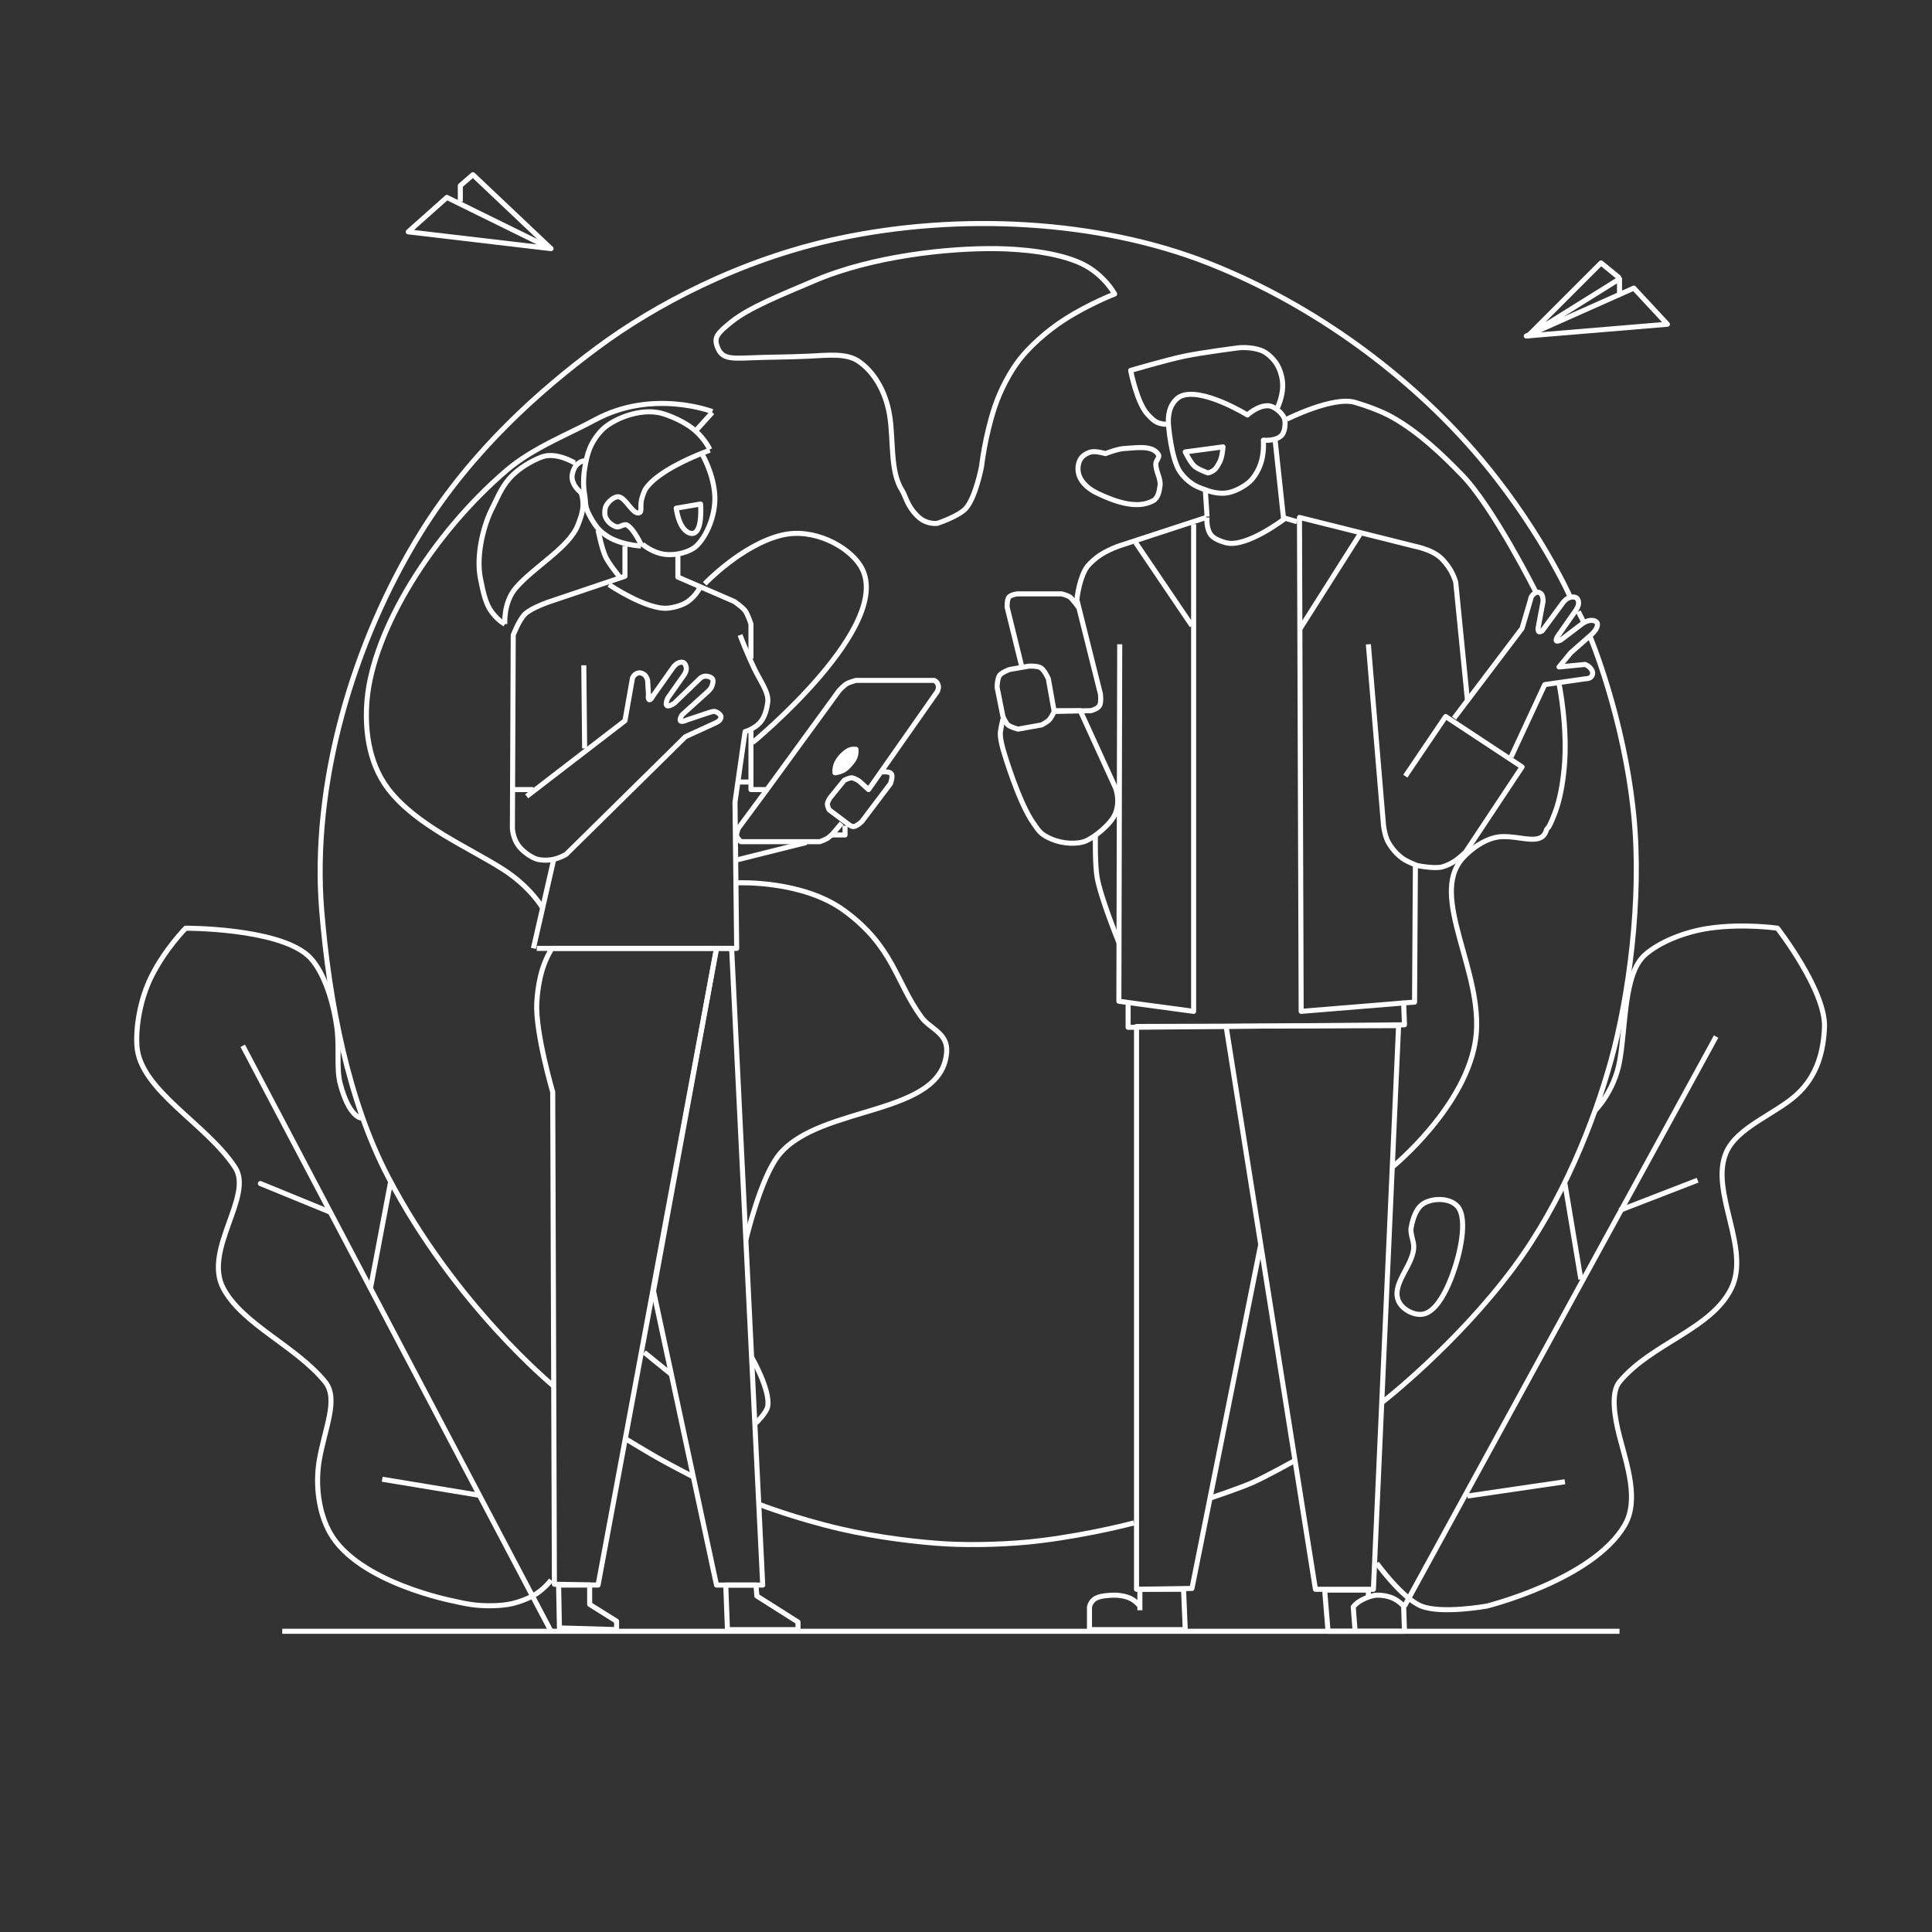 <svg xmlns="http://www.w3.org/2000/svg" xmlns:xlink="http://www.w3.org/1999/xlink" width="2300px" height="2300px" viewBox="0 0 2300 2300" version="1.1">
 <rect x="0" y="0" width="2300" height="2300" fill="#333333" stroke="none"/>
 <!-- Generated by Pixelmator Pro 1.1.5 -->
 <g id="airplane---right">
  <path id="path" d="M1817 400 L1817 400 1985 386 1945 343 1817 400 Z" fill="none" stroke="#ffffff" stroke-width="6" stroke-opacity="1" stroke-linejoin="round" style="stroke-dasharray: 368, 370; stroke-dashoffset: 0;"/>
  <path id="path-1" d="M1928 352 L1928 332 1819 400 1906 313 1928 331" fill="none" stroke="#ffffff" stroke-width="6" stroke-opacity="1" stroke-linejoin="round" style="stroke-dasharray: 300, 302; stroke-dashoffset: 0;"/>
 </g>
 <g id="airplane---left">
  <path id="path-2" d="M656 296 L656 296 532 235 486 276 656 296 Z" fill="none" stroke="#ffffff" stroke-width="6" stroke-opacity="1" stroke-linejoin="round" style="stroke-dasharray: 371, 373; stroke-dashoffset: 0;"/>
  <path id="path-3" d="M656 296 L656 296 563 208 548 221 548 240" fill="none" stroke="#ffffff" stroke-width="6" stroke-opacity="1" stroke-linejoin="round" style="stroke-dasharray: 167, 169; stroke-dashoffset: 0;"/>
 </g>
 <path id="path-4" d="M336 1942 L1928 1942" fill="none" stroke="#ffffff" stroke-width="6" stroke-opacity="1" stroke-linejoin="round" style="stroke-dasharray: 1592, 1594; stroke-dashoffset: 0;"/>
 <g id="flower---left">
  <path id="path-5" d="M289 1245 L656 1942" fill="none" stroke="#ffffff" stroke-width="6" stroke-opacity="1" stroke-linejoin="round" style="stroke-dasharray: 788, 790; stroke-dashoffset: 0;"/>
  <path id="path-6" d="M311 1409 L310 1409 393 1443" fill="none" stroke="#ffffff" stroke-width="6" stroke-opacity="1" stroke-linejoin="round" style="stroke-dasharray: 91, 93; stroke-dashoffset: 0;"/>
  <path id="path-7" d="M441 1534 L465 1407" fill="none" stroke="#ffffff" stroke-width="6" stroke-opacity="1" stroke-linejoin="round" style="stroke-dasharray: 130, 132; stroke-dashoffset: 0;"/>
  <path id="path-8" d="M455 1761 L570 1780" fill="none" stroke="#ffffff" stroke-width="6" stroke-opacity="1" stroke-linejoin="round" style="stroke-dasharray: 117, 119; stroke-dashoffset: 0;"/>
  <path id="path-9" d="M430 1331 C430 1331 415.598 1330.353 404.994 1290.006 400.211 1271.808 404.286 1247.067 400.994 1223.006 396.055 1186.916 382.971 1151.686 365.994 1137.007 328.553 1104.632 220.994 1105.007 220.994 1105.007 220.994 1105.007 196.135 1130.223 180 1163 166.798 1189.819 161.53 1222.323 162.994 1245.006 166.428 1298.11 246.211 1337.893 279.995 1390.005 301.963 1423.892 241.318 1488.285 265.995 1534.005 289.203 1577.003 352.415 1602.579 386.996 1645.004 403.726 1665.531 386.337 1700.757 379.997 1739.003 375.015 1769.053 379.884 1801.824 392.996 1825.004 426.602 1884.41 539.999 1906.001 539.999 1906.001 539.999 1906.001 549.37 1908.32 559.999 1910.001 575.294 1912.42 596.961 1912.145 609.997 1909.002 617.849 1907.109 630.264 1902.873 638.998 1897.002 649.673 1889.826 655.994 1881.007 655.994 1881.007" fill="none" stroke="#ffffff" stroke-width="6" stroke-opacity="1" stroke-linejoin="round" style="stroke-dasharray: 1506, 1508; stroke-dashoffset: 0;"/>
 </g>
 <g id="flower---right">
  <path id="path-10" d="M2021 1405 L1928 1441" fill="none" stroke="#ffffff" stroke-width="6" stroke-opacity="1" stroke-linejoin="round" style="stroke-dasharray: 100, 102; stroke-dashoffset: 0;"/>
  <path id="path-11" d="M1863 1409 L1882 1523" fill="none" stroke="#ffffff" stroke-width="6" stroke-opacity="1" stroke-linejoin="round" style="stroke-dasharray: 116, 118; stroke-dashoffset: 0;"/>
  <path id="path-12" d="M1863 1764 L1747 1781" fill="none" stroke="#ffffff" stroke-width="6" stroke-opacity="1" stroke-linejoin="round" style="stroke-dasharray: 118, 120; stroke-dashoffset: 0;"/>
  <path id="path-13" d="M2043 1234 L1672 1912" fill="none" stroke="#ffffff" stroke-width="6" stroke-opacity="1" stroke-linejoin="round" style="stroke-dasharray: 773, 775; stroke-dashoffset: 0;"/>
  <path id="path-14" d="M1899 1322 C1899 1322 1921.347 1299.812 1928 1264.006 1935.81 1221.973 1932.707 1159.883 1958 1137.006 1974.738 1121.867 2005.194 1109.27 2035 1105.005 2076.161 1099.116 2116 1105.006 2116 1105.006 2116 1105.006 2173.851 1179.507 2172 1223.005 2170.847 1250.102 2164.29 1280.53 2138 1304.004 2112.741 1326.557 2067.961 1342.066 2055 1372.004 2034.897 1418.439 2084.669 1486.25 2061 1534.003 2036.782 1582.863 1966.152 1599.067 1928 1645 1917.194 1658.01 1922.14 1687.459 1928 1710.002 1937.166 1745.26 1951.522 1786.192 1934 1816.002 1895.924 1880.782 1770 1912.001 1770 1912.001 1770 1912.001 1716.115 1921.718 1692 1912.001 1669.26 1902.838 1639 1861.006 1639 1861.006" fill="none" stroke="#ffffff" stroke-width="6" stroke-opacity="1" stroke-linejoin="round" style="stroke-dasharray: 1559, 1561; stroke-dashoffset: 0;"/>
 </g>
 <g id="africa">
  <path id="path-15" d="M1664.999 1549.001 C1656.076 1529.068 1681.266 1507.773 1682.999 1486.001 1683.664 1477.635 1678.394 1469.24 1679.999 1461.001 1682.109 1450.165 1686.217 1437.121 1695.999 1432.001 1707.577 1425.941 1726.243 1426.3 1735 1436 1749.071 1451.589 1734.999 1499.001 1734.999 1499.001 1734.999 1499.001 1720.212 1556.78 1695.999 1564.001 1684.998 1567.281 1669.689 1559.479 1664.999 1549.001 Z" fill="none" stroke="#ffffff" stroke-width="6" stroke-opacity="1" stroke-linejoin="round" style="stroke-dasharray: 349, 351; stroke-dashoffset: 0;"/>
  <path id="path-16" d="M1332 1122 C1332 1122 1310.066 1068.343 1305.999 1044 1303.471 1028.862 1304 995 1304 995" fill="none" stroke="#ffffff" stroke-width="6" stroke-opacity="1" stroke-linejoin="round" style="stroke-dasharray: 132, 134; stroke-dashoffset: 0;"/>
  <path id="path-17" d="M1856 814 C1856 814 1867.011 867.174 1861.998 916 1860.136 934.141 1857.047 952.126 1850.999 968 1848.906 973.492 1846.663 979.109 1843.999 984 1843.204 985.461 1841.366 986.635 1840.999 988 1835.731 1007.589 1811.418 995.097 1787.998 996 1769.596 996.709 1751.187 1010.517 1740.997 1022 1700.745 1067.359 1766.451 1156.973 1756.997 1235 1747.158 1316.212 1658 1389 1658 1389" fill="none" stroke="#ffffff" stroke-width="6" stroke-opacity="1" stroke-linejoin="round" style="stroke-dasharray: 699, 701; stroke-dashoffset: 0;"/>
  <path id="path-18" d="M1532 499 C1532 499 1587.008 471.384 1613 479 1625.508 482.665 1644.105 489.102 1658 497 1688.927 514.581 1716.274 540.393 1741 566 1777.937 604.255 1828 704 1828 704" fill="none" stroke="#ffffff" stroke-width="6" stroke-opacity="1" stroke-linejoin="round" style="stroke-dasharray: 406, 408; stroke-dashoffset: 0;"/>
  <path id="path-19" d="M1285.999 547.002 C1288.56 542.396 1293.884 539.276 1298.999 538.002 1304.535 536.622 1315.999 540.002 1315.999 540.002 1315.999 540.002 1330.406 534.371 1337.999 534.002 1351.847 533.329 1371.544 529.312 1378.999 541.002 1381.042 544.206 1376.143 548.204 1375.999 552.002 1375.662 560.821 1382.004 569.234 1380.999 578.002 1380.251 584.525 1378.73 592.799 1372.999 596.001 1353.327 606.992 1326.316 596.748 1305.999 587.002 1297.283 582.821 1288.584 575.979 1285 567.002 1282.524 560.803 1282.754 552.835 1285.999 547.002 Z" fill="none" stroke="#ffffff" stroke-width="6" stroke-opacity="1" stroke-linejoin="round" style="stroke-dasharray: 280, 282; stroke-dashoffset: 0;"/>
 </g>
 <g id="legs---w">
  <path id="path-20" d="M659.999 1886 L711.999 1887 852.999 1129 656.999 1129 C656.999 1129 650.461 1139.177 646 1153 641.714 1166.281 639.51 1182.996 638.999 1194 637.335 1229.858 657.999 1300 657.999 1300 L659.999 1886 Z" fill="none" stroke="#ffffff" stroke-width="6" stroke-opacity="1" stroke-linejoin="round" style="stroke-dasharray: 1782, 1784; stroke-dashoffset: 0;"/>
  <path id="path-21" d="M871 1129 L908 1887 853 1887 778 1537 853 1129 871 1129 Z" fill="none" stroke="#ffffff" stroke-width="6" stroke-opacity="1" stroke-linejoin="round" style="stroke-dasharray: 1605, 1607; stroke-dashoffset: 0;"/>
  <path id="path-22" d="M666 1938 L734 1940 734 1930 702 1910 702 1887 665 1887 666 1938 Z" fill="none" stroke="#ffffff" stroke-width="6" stroke-opacity="1" stroke-linejoin="round" style="stroke-dasharray: 227, 229; stroke-dashoffset: 0;"/>
  <path id="path-23" d="M866 1940 L950 1940 950 1931 901 1900 900 1887 864 1887 866 1940 Z" fill="none" stroke="#ffffff" stroke-width="6" stroke-opacity="1" stroke-linejoin="round" style="stroke-dasharray: 254, 256; stroke-dashoffset: 0;"/>
 </g>
 <g id="earth-2">
  <path id="path-24" d="M904 1791.002 C904 1791.002 946.952 1807.625 999.999 1820.001 1043.402 1830.126 1094.423 1836.215 1126.999 1838.001 1157.378 1839.666 1201.77 1838.812 1240 1834 1299.795 1826.473 1349.998 1812.998 1349.998 1812.998" fill="none" stroke="#ffffff" stroke-width="6" stroke-opacity="1" stroke-linejoin="round" style="stroke-dasharray: 455, 457; stroke-dashoffset: 0;"/>
  <path id="path-25" d="M1442 1783 C1442 1783 1475.057 1771.973 1491 1765 1506.434 1758.251 1541 1739 1541 1739" fill="none" stroke="#ffffff" stroke-width="6" stroke-opacity="1" stroke-linejoin="round" style="stroke-dasharray: 109, 111; stroke-dashoffset: 0;"/>
  <path id="path-26" d="M1892.998 758.002 C1892.998 758.002 1933.325 853.756 1945 971 1954.945 1070.875 1938.621 1187.425 1917.999 1262.001 1897.993 1334.347 1860.055 1430.836 1801.999 1509.001 1733.847 1600.76 1645.993 1668.998 1645.993 1668.998" fill="none" stroke="#ffffff" stroke-width="6" stroke-opacity="1" stroke-linejoin="round" style="stroke-dasharray: 1012, 1014; stroke-dashoffset: 0;"/>
  <path id="path-27" d="M1885 740 L1879 728" fill="none" stroke="#ffffff" stroke-width="6" stroke-opacity="1" stroke-linejoin="round" style="stroke-dasharray: 14, 16; stroke-dashoffset: 0;"/>
  <path id="path-28" d="M1868.996 710.004 C1868.996 710.004 1830.982 624.296 1753.998 536.002 1680.034 451.17 1569.779 364.713 1437.998 313.002 1306.826 261.531 1141.646 253.276 997.999 284.001 880.469 309.14 778.622 363.733 710.997 414.003 644.114 463.722 561.92 535.688 500.999 634.001 420.245 764.322 370.675 933.359 382.997 1084.003 392.018 1194.272 415.018 1311.012 462 1401 541.996 1554.223 658.989 1649.99 658.989 1649.99" fill="none" stroke="#ffffff" stroke-width="6" stroke-opacity="1" stroke-linejoin="round" style="stroke-dasharray: 2791, 2793; stroke-dashoffset: 0;"/>
  <path id="path-29" d="M745 1713 C745 1713 768.879 1727.542 782 1735 795.876 1742.889 824.999 1758 824.999 1758" fill="none" stroke="#ffffff" stroke-width="6" stroke-opacity="1" stroke-linejoin="round" style="stroke-dasharray: 92, 94; stroke-dashoffset: 0;"/>
 </g>
 <path id="path-30" d="M853.994 413.004 C849.67 401.494 853.848 396.836 870.992 383.004 891.946 366.098 930.867 350.668 969.992 334.004 1038.338 304.894 1128.832 295.12 1186.992 296.004 1213.498 296.407 1258.384 299.853 1288 314 1314.263 326.545 1326.992 350.004 1326.992 350.004 1326.992 350.004 1297.207 361.391 1267.999 380.001 1245.964 394.041 1225.059 413.2 1212.998 429.002 1202.731 442.454 1191.065 463.609 1183.999 485.001 1172.471 519.903 1168.56 554.992 1168.56 554.992 1168.56 554.992 1161.718 591.63 1149.997 605.003 1141.544 614.647 1115.995 623.004 1115.995 623.004 1115.995 623.004 1104.332 624.919 1093.996 616.004 1089.852 612.428 1085.308 607.064 1081.997 601.003 1078.551 594.695 1076.376 587.686 1073.995 584.004 1059.284 561.255 1063.997 523.886 1058.996 494.004 1053.994 464.122 1039.278 441.727 1021.993 430.004 1007.598 420.242 986 422.877 962.994 424.004 939.048 425.176 913.575 425.068 892.993 426.004 868.259 427.129 859.12 426.632 853.994 413.004 Z" fill="none" stroke="#ffffff" stroke-width="6" stroke-opacity="1" stroke-linejoin="round" style="stroke-dasharray: 1301, 1303; stroke-dashoffset: 0;"/>
 <g id="n---america">
  <path id="path-31" d="M645.997 1081 C645.997 1081 632.023 1056.158 598.999 1035.001 558.637 1009.142 495.267 982.763 461.999 939.001 437.293 906.502 434.258 864.234 436.998 833.003 444.27 750.132 513.986 636.23 603 560 634.275 533.217 677.454 516.607 707.998 500.002 776.992 462.495 847.997 490.003 847.997 490.003" fill="none" stroke="#ffffff" stroke-width="6" stroke-opacity="1" stroke-linejoin="round" style="stroke-dasharray: 938, 940; stroke-dashoffset: 0;"/>
  <path id="path-32" d="M829 512 L848 491" fill="none" stroke="#ffffff" stroke-width="6" stroke-opacity="1" stroke-linejoin="round" style="stroke-dasharray: 29, 31; stroke-dashoffset: 0;"/>
  <path id="path-33" d="M737 687 L737 686 C737 686 724.986 671.446 721 663 716.27 652.98 712 631 712 631" fill="none" stroke="#ffffff" stroke-width="6" stroke-opacity="1" stroke-linejoin="round" style="stroke-dasharray: 63, 65; stroke-dashoffset: 0;"/>
  <path id="path-34" d="M839 695 C839 695 883.319 648.311 931 637 968.464 628.112 1009.21 650.025 1024 673 1068.526 742.172 896 884 896 884" fill="none" stroke="#ffffff" stroke-width="6" stroke-opacity="1" stroke-linejoin="round" style="stroke-dasharray: 478, 480; stroke-dashoffset: 0;"/>
 </g>
 <g id="s---america">
  <path id="path-35" d="M878 1051 C878 1051 954.952 1047.436 1004.999 1084 1063.751 1126.924 1066.232 1168.74 1096.999 1211 1106.966 1224.691 1128.352 1229.641 1126.998 1252 1122.318 1329.274 977.615 1314.576 927.998 1374 905.464 1400.988 888 1476 888 1476" fill="none" stroke="#ffffff" stroke-width="6" stroke-opacity="1" stroke-linejoin="round" style="stroke-dasharray: 700, 702; stroke-dashoffset: 0;"/>
  <path id="path-36" d="M895 1616 C895 1616 917.212 1654.854 914 1674 912.654 1682.026 900 1694 900 1694" fill="none" stroke="#ffffff" stroke-width="6" stroke-opacity="1" stroke-linejoin="round" style="stroke-dasharray: 87, 89; stroke-dashoffset: 0;"/>
  <path id="path-37" d="M799 1636 L767 1610" fill="none" stroke="#ffffff" stroke-width="6" stroke-opacity="1" stroke-linejoin="round" style="stroke-dasharray: 42, 44; stroke-dashoffset: 0;"/>
 </g>
 <g id="body---w">
  <path id="path-38" d="M639 1129 L877 1129 875 955 887 871 C887 871 897.856 867.982 905 860 910.845 853.469 913.121 842.572 914 836 915.567 824.278 904.759 810.278 898 796 888.274 775.454 881 756 881 756" fill="none" stroke="#ffffff" stroke-width="6" stroke-opacity="1" stroke-linejoin="round" style="stroke-dasharray: 632, 634; stroke-dashoffset: 0;"/>
  <path id="path-39" d="M807 661 L807 661 807 687 874 716 C874 716 883.608 722.449 887 727 890.479 731.668 894 743 894 743 L894 784" fill="none" stroke="#ffffff" stroke-width="6" stroke-opacity="1" stroke-linejoin="round" style="stroke-dasharray: 175, 177; stroke-dashoffset: 0;"/>
  <path id="path-40" d="M743.999 650.013 L743.999 686.013 654.999 716.013 C654.999 716.013 633.088 723.294 624.999 731.013 618.089 737.606 610.999 756.013 610.999 756.013 L610 986.013 C610 986.013 610.289 995.996 615.999 1005.012 620.864 1012.693 630.634 1019.348 636.999 1022.013 642.395 1024.26 651.508 1024.662 658.999 1023.012 667.447 1021.138 673.999 1017.013 673.999 1017.013 L815.999 877.013 850.999 861.013 C850.999 861.013 855.662 859.008 856.999 857.011 857.945 855.599 858.79 853.516 857.999 852.011 856.817 849.764 853.487 847.51 851 847 849.041 846.599 845 848 845 848 L817.999 857.013 C817.999 857.013 811.411 860.292 810 858.005 808.739 855.962 812 851.002 812 851.002 L843 823.001 C843 823.001 846.278 819.744 847 818.001 848.402 814.613 849.766 810.307 848 808.009 846.446 805.987 842.488 804.618 839 805.007 834.737 805.484 832 809.001 832 809.001 L803 837.001 C803 837.001 796.444 841.71 794 840.005 791.527 838.279 794.999 831.013 794.999 831.013 L813.999 804.013 C813.999 804.013 816.533 800.733 817 797.006 817.398 793.831 815.938 790.247 814 789.007 812.07 787.773 808.674 788.284 806 790.006 803.104 791.871 800.999 795.013 800.999 795.013 L776.999 829.013 C776.999 829.013 774.793 833.579 773 833.004 771.072 832.385 771.999 827.013 771.999 827.013 L770.999 810.013 C770.999 810.013 770.288 806.567 768 804.002 766.475 802.293 763.689 801.171 762 801.003 760.277 800.833 757.762 801.523 756 803.002 754.091 804.604 752.999 807.013 752.999 807.013 L743.999 858.013 626.999 948.013" fill="none" stroke="#ffffff" stroke-width="6" stroke-opacity="1" stroke-linejoin="round" style="stroke-dasharray: 1316, 1318; stroke-dashoffset: 0;"/>
  <path id="path-41" d="M611 940 L611 940 635.04 940.002 635.04 940.002" fill="none" stroke="#ffffff" stroke-width="6" stroke-opacity="1" stroke-linejoin="round" style="stroke-dasharray: 25, 27; stroke-dashoffset: 0;"/>
  <path id="path-42" d="M695 792 L695 792 696 891" fill="none" stroke="#ffffff" stroke-width="6" stroke-opacity="1" stroke-linejoin="round" style="stroke-dasharray: 100, 102; stroke-dashoffset: 0;"/>
  <path id="path-43" d="M725 696.001 C725 696.001 769.974 726.294 795 724.001 801.415 723.413 812.051 720.962 819 716 828.212 709.423 833 700.001 833 700.001" fill="none" stroke="#ffffff" stroke-width="6" stroke-opacity="1" stroke-linejoin="round" style="stroke-dasharray: 124, 126; stroke-dashoffset: 0;"/>
  <path id="path-44" d="M894 868.001 L894 868.001 894 940.001 913 940.001 999 822.001 C999 822.001 1004.552 816.057 1008 814.001 1011.35 812.003 1019 810.001 1019 810.001 L1112 810.001 C1112 810.001 1113.873 810.815 1115 812.001 1116.173 813.235 1116.609 814.864 1117 816.001 1117.872 818.543 1116 823.001 1116 823.001 L1034 940.001 1023 930.001 C1023 930.001 1017.279 926.16 1014 926.001 1010.841 925.849 1005 929.001 1005 929.001 L988 950.001 C988 950.001 985.16 954.468 985 957.001 984.846 959.423 987 964.001 987 964.001 L1007 979.001 C1007 979.001 1009.072 980.695 1011 982 1012.78 983.204 1014.353 984.028 1016 984.001 1019.886 983.936 1026 978.001 1026 978.001 L1060 933.001 C1060 933.001 1063.441 924.187 1061 921.001 1058.733 918.043 1050 919.001 1050 919.001" fill="none" stroke="#ffffff" stroke-width="6" stroke-opacity="1" stroke-linejoin="round" style="stroke-dasharray: 717, 719; stroke-dashoffset: 0;"/>
  <path id="path-45" d="M913 940 L879 986 C879 986 876.392 991.897 877 995 877.59 998.016 882 1002 882 1002 L976 1002 C976 1002 982.212 999.734 985 998 987.21 996.625 991 993 991 993 L1002 980" fill="none" stroke="#ffffff" stroke-width="6" stroke-opacity="1" stroke-linejoin="round" style="stroke-dasharray: 204, 206; stroke-dashoffset: 0;"/>
  <path id="path-46" d="M894 931 L881 931" fill="none" stroke="#ffffff" stroke-width="6" stroke-opacity="1" stroke-linejoin="round" style="stroke-dasharray: 13, 15; stroke-dashoffset: 0;"/>
  <path id="path-47" d="M990 994 L1006 994 1006 983" fill="none" stroke="#ffffff" stroke-width="6" stroke-opacity="1" stroke-linejoin="round" style="stroke-dasharray: 27, 29; stroke-dashoffset: 0;"/>
  <path id="path-48" d="M876 1024 L960 1003" fill="none" stroke="#ffffff" stroke-width="6" stroke-opacity="1" stroke-linejoin="round" style="stroke-dasharray: 87, 89; stroke-dashoffset: 0;"/>
  <path id="path-49" d="M635 1129 L659 1024" fill="none" stroke="#ffffff" stroke-width="6" stroke-opacity="1" stroke-linejoin="round" style="stroke-dasharray: 108, 110; stroke-dashoffset: 0;"/>
  <path id="path-50" d="M994 920 L1019 892 C1019 892 1019.66 896.251 1018 901 1016.847 904.301 1013.735 908.011 1012 910 1010.196 912.069 1007.24 915.328 1004 917 999.141 919.508 994 920 994 920 Z M993.999 919 C993.999 919 993.644 915.199 994.999 911 996.2 907.276 998.987 903.26 1000.999 901 1003.215 898.51 1007.183 894.667 1011 893 1014.524 891.462 1017.999 892 1017.999 892 L993.999 919 Z" fill="#ffffff" fill-opacity="1" stroke="#ffffff" stroke-width="6" stroke-opacity="1" stroke-linejoin="round" style="stroke-dasharray: 155, 157; stroke-dashoffset: 0;"/>
 </g>
 <g id="head---w">
  <path id="path-51" d="M762.993 650.003 C762.993 650.003 737.449 648.874 720.997 637.003 717.138 634.218 713.937 631.564 710.996 628.004 707.301 623.529 703.849 617.554 700.999 612.001 698.858 607.831 697.15 602.653 696.999 598.001 696.815 592.307 695.448 586.761 695 581 694.406 573.364 694.837 565.51 695.996 558.004 697.223 550.066 699.134 541.031 701.996 534.004 706.666 522.539 714.599 513.01 720.993 508.006 735.65 496.535 766.377 484.708 790.993 493.006 804.778 497.653 818.755 504.732 827.994 513.006 839.752 523.537 844.993 535.006 844.993 535.006" fill="none" stroke="#ffffff" stroke-width="6" stroke-opacity="1" stroke-linejoin="round" style="stroke-dasharray: 334, 336; stroke-dashoffset: 0;"/>
  <path id="path-52" d="M823.584 635.099 C818.978 634.973 814.029 630.678 811 624.999 806.385 616.346 805 605.001 805 605.001 L810.07 604.126 834 600.001 C834 600.001 836.876 632.985 825 635.001 824.533 635.08 824.06 635.112 823.584 635.099 Z" fill="none" stroke="#ffffff" stroke-width="6" stroke-opacity="1" stroke-linejoin="round" style="stroke-dasharray: 108, 110; stroke-dashoffset: 0;"/>
  <path id="path-53" d="M697 549 C697 549 693.729 547.448 687.999 552 683.497 555.576 681.286 562.757 680.999 567 680.668 571.898 683.361 578.292 687.999 583 693.445 588.527 695 589 695 589" fill="none" stroke="#ffffff" stroke-width="6" stroke-opacity="1" stroke-linejoin="round" style="stroke-dasharray: 55, 57; stroke-dashoffset: 0;"/>
  <path id="path-54" d="M692 587 C692 587 694.526 594.334 694 603 693.534 610.685 690.165 619.419 688 625 677.571 651.88 635.541 674.804 614 700 599.031 717.509 601 743 601 743" fill="none" stroke="#ffffff" stroke-width="6" stroke-opacity="1" stroke-linejoin="round" style="stroke-dasharray: 192, 194; stroke-dashoffset: 0;"/>
  <path id="path-55" d="M684.998 551.001 L683.998 551.001 C683.998 551.001 662.211 537.573 644.998 544.001 632.862 548.534 617.247 557.633 606.999 569 596.332 580.833 591.175 595.044 585.998 605.001 575.967 624.296 566.308 660.88 571.999 689 574.695 702.318 577.473 715.959 583 725 590.633 737.486 600.998 743 600.998 743" fill="none" stroke="#ffffff" stroke-width="6" stroke-opacity="1" stroke-linejoin="round" style="stroke-dasharray: 280, 282; stroke-dashoffset: 0;"/>
  <path id="path-56" d="M845 536 C845 536 784.36 557.255 768.226 582.569 767.453 583.781 764.225 590.835 763.307 597.432 762.461 603.521 764.013 609.186 761.337 610.312 753.594 613.571 745.578 593.172 736.73 591.486 732.208 590.625 725.33 595.718 721.968 601.395 719.727 605.18 720.054 609.605 719.997 611.303 719.812 616.779 725.634 624.749 733.778 627.156 737.611 628.289 742.808 623.019 746.574 625.174 755.094 630.053 764 650 764 650" fill="none" stroke="#ffffff" stroke-width="6" stroke-opacity="1" stroke-linejoin="round" style="stroke-dasharray: 248, 250; stroke-dashoffset: 0;"/>
  <path id="path-57" d="M765 648 C765 648 776.657 658.293 792 660 805.606 661.513 821.571 656.967 828.999 650.001 841.215 638.545 851.906 613.559 850.999 591.001 849.935 564.519 835.999 541.001 835.999 541.001" fill="none" stroke="#ffffff" stroke-width="6" stroke-opacity="1" stroke-linejoin="round" style="stroke-dasharray: 187, 189; stroke-dashoffset: 0;"/>
 </g>
 <g id="legs---m">
  <path id="path-58" d="M1501 1481 L1419 1891 1353 1892 1353 1222 1665 1221 1635 1892 1566 1892 1460 1224" fill="none" stroke="#ffffff" stroke-width="6" stroke-opacity="1" stroke-linejoin="round" style="stroke-dasharray: 2884, 2886; stroke-dashoffset: 0;"/>
  <path id="path-59" d="M1357 1917 L1357 1892 1409 1892 1411 1940 1297 1940 1297 1913 C1297 1913 1298.263 1906.381 1304 1903 1309.971 1899.481 1320.529 1899.19 1326 1899 1331.382 1898.814 1339.845 1899.953 1346 1903 1352.155 1906.047 1356 1911 1356 1911" fill="none" stroke="#ffffff" stroke-width="6" stroke-opacity="1" stroke-linejoin="round" style="stroke-dasharray: 335, 337; stroke-dashoffset: 0;"/>
  <path id="path-60" d="M1629 1901 L1629 1893 1577 1893 1581 1942 1672 1942 1671 1912 C1671 1912 1666.138 1906.482 1659 1903 1652.67 1899.912 1644.35 1898.797 1639 1899 1633.653 1899.203 1624.831 1902.42 1619 1906 1613.617 1909.304 1611 1913 1611 1913 L1613 1939" fill="none" stroke="#ffffff" stroke-width="6" stroke-opacity="1" stroke-linejoin="round" style="stroke-dasharray: 324, 326; stroke-dashoffset: 0;"/>
 </g>
 <g id="body---m">
  <path id="path-61" d="M1193.996 856.005 C1193.996 856.005 1191.922 864.631 1190.999 871.001 1189.851 878.947 1194.998 895.002 1194.998 895.002 1194.998 895.002 1212.708 955.877 1231 981 1236.426 988.454 1237.96 993.054 1251.999 999.001 1265.488 1004.709 1282.858 1005.423 1292.996 1001.005 1302.738 996.755 1322.913 981.299 1327.998 968.002 1333.968 952.393 1327.998 938.002 1327.998 938.002 L1285.998 846.002 1254.996 846.005" fill="none" stroke="#ffffff" stroke-width="6" stroke-opacity="1" stroke-linejoin="round" style="stroke-dasharray: 416, 418; stroke-dashoffset: 0;"/>
  <path id="path-62" d="M1343 1193 L1343 1223 1672 1220 1671 1194 1684 1193 1685 1030 C1685 1030 1706.656 1034.69 1717 1032 1721.188 1030.911 1727.239 1028.227 1732 1025 1739.447 1019.952 1745 1014 1745 1014 L1812 913 1721 853 1673 924" fill="none" stroke="#ffffff" stroke-width="6" stroke-opacity="1" stroke-linejoin="round" style="stroke-dasharray: 943, 945; stroke-dashoffset: 0;"/>
  <path id="path-63" d="M1747 834 L1733 693 C1733 693 1731.216 686.358 1727 679 1723.551 672.979 1718.068 666.438 1714 663 1710.662 660.179 1705.406 657.12 1700 655 1691.544 651.685 1683 650 1683 650 L1547 616 1549 1204 1671 1194" fill="none" stroke="#ffffff" stroke-width="6" stroke-opacity="1" stroke-linejoin="round" style="stroke-dasharray: 1063, 1065; stroke-dashoffset: 0;"/>
  <path id="path-64" d="M1544 621 L1530 617 C1530 617 1483.603 652.946 1459 646 1454.226 644.653 1444.651 641.598 1441 636 1435.523 627.603 1437 616 1437 616" fill="none" stroke="#ffffff" stroke-width="6" stroke-opacity="1" stroke-linejoin="round" style="stroke-dasharray: 135, 137; stroke-dashoffset: 0;"/>
  <path id="path-65" d="M1435 585 L1437 615" fill="none" stroke="#ffffff" stroke-width="6" stroke-opacity="1" stroke-linejoin="round" style="stroke-dasharray: 31, 33; stroke-dashoffset: 0;"/>
  <path id="path-66" d="M1518 524 L1528 617" fill="none" stroke="#ffffff" stroke-width="6" stroke-opacity="1" stroke-linejoin="round" style="stroke-dasharray: 94, 96; stroke-dashoffset: 0;"/>
  <path id="path-67" d="M1629 767 L1647 982 C1647 982 1647.686 990.543 1651 999 1653.119 1004.407 1657.169 1009.671 1660 1013 1662.872 1016.378 1668.004 1021.222 1673 1024 1678.633 1027.133 1686 1030 1686 1030" fill="none" stroke="#ffffff" stroke-width="6" stroke-opacity="1" stroke-linejoin="round" style="stroke-dasharray: 282, 284; stroke-dashoffset: 0;"/>
  <path id="path-68" d="M1548 748 L1619 636" fill="none" stroke="#ffffff" stroke-width="6" stroke-opacity="1" stroke-linejoin="round" style="stroke-dasharray: 133, 135; stroke-dashoffset: 0;"/>
  <path id="path-69" d="M1731 855 L1811.999 748 1821.999 714 C1821.999 714 1822.218 711.368 1823.999 709 1825.709 706.725 1828.941 704.704 1830.999 705 1832.9 705.274 1835.018 706.542 1835.999 709 1837.15 711.885 1836.999 716 1836.999 716 L1830.999 748 C1830.999 748 1830.82 751.293 1831.999 752 1833.177 752.707 1835.999 751 1835.999 751 L1860.999 717 C1860.999 717 1863.535 713.698 1866.999 712 1870.463 710.302 1874.855 710.208 1876.999 712 1878.813 713.517 1879.758 716.802 1878.999 720 1878.033 724.07 1874.999 728 1874.999 728 L1853.999 758 C1853.999 758 1851.685 761.974 1852.999 763 1854.082 763.846 1857.999 762 1857.999 762 L1882.999 743 C1882.999 743 1886.755 740.096 1891 739 1894.918 737.988 1899.272 738.673 1900.999 741 1902.39 742.876 1901.656 746.186 1899.999 749 1898.054 752.304 1894.999 755 1894.999 755 L1869.999 777 1855.999 794 1886.999 791 C1886.999 791 1889.665 791.938 1892 794 1894.155 795.904 1895.993 798.847 1896 801 1896.005 802.686 1895.638 804.413 1894 806 1891.738 808.192 1888 808 1888 808 L1839 815 1798.999 901" fill="none" stroke="#ffffff" stroke-width="6" stroke-opacity="1" stroke-linejoin="round" style="stroke-dasharray: 689, 691; stroke-dashoffset: 0;"/>
  <path id="path-70" d="M1419 745 L1352 646" fill="none" stroke="#ffffff" stroke-width="6" stroke-opacity="1" stroke-linejoin="round" style="stroke-dasharray: 120, 122; stroke-dashoffset: 0;"/>
  <path id="path-71" d="M1421 624 L1421 1204 1332 1192 1333 767" fill="none" stroke="#ffffff" stroke-width="6" stroke-opacity="1" stroke-linejoin="round" style="stroke-dasharray: 1095, 1097; stroke-dashoffset: 0;"/>
  <path id="path-72" d="M1436 616 L1332 650 C1332 650 1321.453 653.511 1311 660 1304.317 664.148 1297.549 670.27 1294 675 1290.245 680.005 1286.972 689.114 1285 697 1282.685 706.257 1282 714 1282 714 L1310 826 C1310 826 1311.316 835.935 1309 840 1306.786 843.886 1299 846 1299 846 L1255 847 1248 808 C1248 808 1243.483 797.771 1239 795 1234.99 792.522 1225 793 1225 793 L1202 797 C1202 797 1192.717 800.25 1190 804 1187.2 807.865 1187 818 1187 818 L1194 853 C1194 853 1197.058 860.459 1200 863 1203.279 865.833 1212 868 1212 868 L1240 863 C1240 863 1246.414 859.684 1249 857 1251.795 854.1 1255 847 1255 847" fill="none" stroke="#ffffff" stroke-width="6" stroke-opacity="1" stroke-linejoin="round" style="stroke-dasharray: 616, 618; stroke-dashoffset: 0;"/>
  <path id="path-73" d="M1215.998 792 L1198.998 723 C1198.998 723 1198.563 714.189 1200.998 711 1203.368 707.9 1210.998 707 1210.998 707 L1263.998 707 C1263.998 707 1271.15 708.816 1274 711 1276.645 713.028 1284 723 1284 723" fill="none" stroke="#ffffff" stroke-width="6" stroke-opacity="1" stroke-linejoin="round" style="stroke-dasharray: 174, 176; stroke-dashoffset: 0;"/>
 </g>
 <g id="head---m">
  <path id="path-74" d="M1390.995 505.003 C1390.995 505.003 1390.102 495.733 1392.995 487.003 1395.182 480.417 1400.37 474.241 1404.995 472.003 1429.891 459.958 1484.995 494.003 1484.995 494.003 1484.995 494.003 1496.849 482.965 1508.996 483.002 1517.438 483.028 1526.884 492.345 1528.996 498.002 1530.719 502.621 1530.19 514.472 1524.997 519.002 1517.524 525.522 1503.995 524.003 1503.995 524.003 1503.995 524.003 1505.076 535.856 1501.998 548.002 1499.377 558.349 1493.153 568.741 1486.997 574.002 1480.98 579.146 1469.424 585.987 1458.999 587.001 1446.257 588.24 1434.995 583.003 1434.995 583.003 1434.995 583.003 1427.637 580.992 1421 577 1414.363 573.008 1408.447 567.036 1404.999 562.001 1393.945 545.859 1390.995 505.003 1390.995 505.003 Z" fill="none" stroke="#ffffff" stroke-width="6" stroke-opacity="1" stroke-linejoin="round" style="stroke-dasharray: 428, 430; stroke-dashoffset: 0;"/>
  <path id="path-75" d="M1411 538 L1456 532 C1456 532 1455.057 544.668 1452 550 1450.733 552.21 1448.536 556.769 1446 559 1442.196 562.346 1438 563 1438 563 1438 563 1426.443 558.977 1422 555 1416.971 550.499 1411 538 1411 538 Z" fill="none" stroke="#ffffff" stroke-width="6" stroke-opacity="1" stroke-linejoin="round" style="stroke-dasharray: 123, 125; stroke-dashoffset: 0;"/>
  <path id="path-76" d="M1390.999 505.003 L1390.999 505.003 C1390.999 505.003 1384.394 505.713 1377.999 503.003 1373.175 500.956 1368.695 495.924 1365.999 493.003 1353.405 479.354 1346 441.003 1346 441.003 1346 441.003 1388.476 428.507 1409.999 424.002 1431.508 419.5 1474.999 414.003 1474.999 414.003 1474.999 414.003 1488.804 412.598 1501 417.001 1508.797 419.815 1515.458 426.936 1518.999 432.001 1523.659 438.667 1527.499 450.256 1527 461 1526.414 473.613 1520.999 485.003 1520.999 485.003" fill="none" stroke="#ffffff" stroke-width="6" stroke-opacity="1" stroke-linejoin="round" style="stroke-dasharray: 323, 325; stroke-dashoffset: 0;"/>
 </g>
</svg>